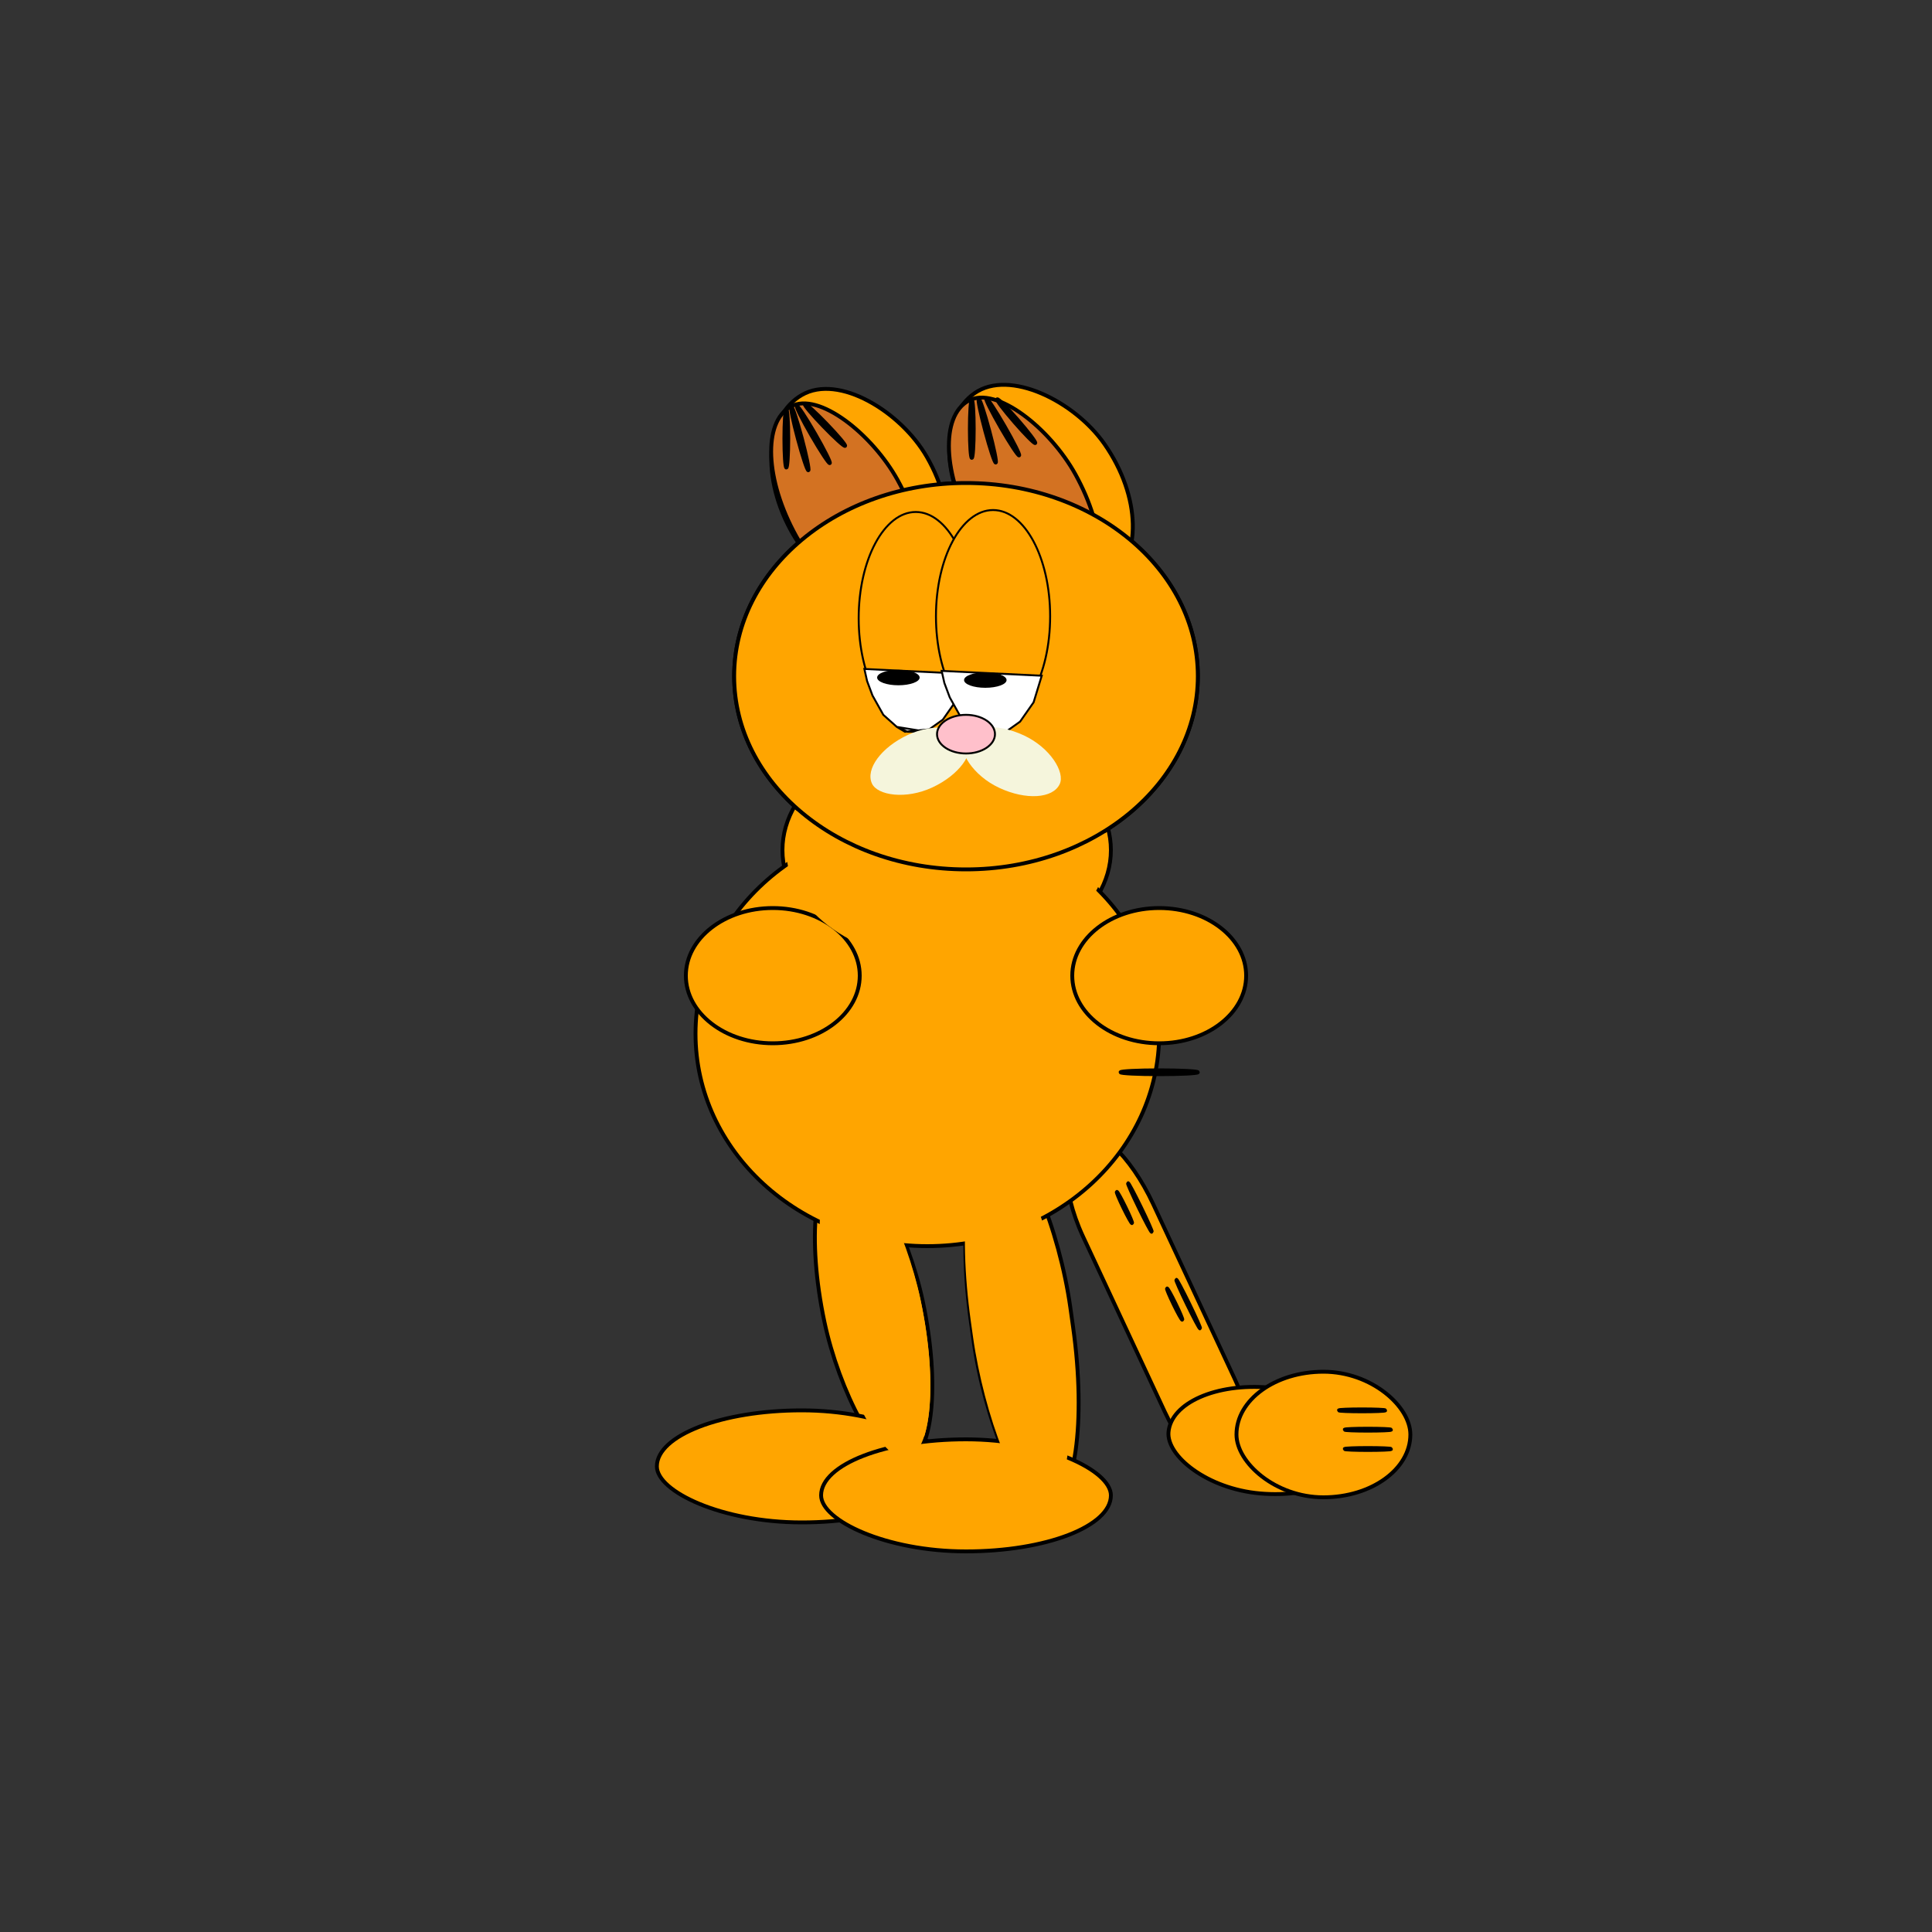 <svg width="1000" height="1000" color = "black" xmlns="http://www.w3.org/2000/svg" >
  
  <rect width="100%" height="100%" fill="#333333" stroke="none"/>
  
  <!-- Pescoço -->
  <ellipse rx="85" ry="60" cx="490" cy="440" style="fill:orange;stroke:black;stroke-width:2" /> 
  
  <!-- Rabo -->
  <rect width="200" height="40" x="415" y="520" rx="50" ry="100" fill="orange " style="fill:orange;stroke:black;stroke-width:2" transform="rotate(65 450 675)" />
  <rect width="100" height="55" x="610" y="700" rx="50" ry="100" fill="orange " style="fill:orange;stroke:black;stroke-width:2" transform="rotate(5 450 675)" />
  <rect width="90" height="65" x="640" y="710" rx="50" ry="100" fill="orange " style="fill:orange;stroke:black;stroke-width:2" transform="rotate(0 450 675)" />

    <!-- Pintas -->
    <ellipse rx="12" ry="0.5" cx="705" cy="730" style="fill:black;stroke:black;stroke-width:2" />
    <ellipse rx="12" ry="0.5" cx="708" cy="740" style="fill:black;stroke:black;stroke-width:2" />
    <ellipse rx="12" ry="0.5" cx="708" cy="750" style="fill:black;stroke:black;stroke-width:2" /> 

  <!-- Perna Esquerda -->
  <rect width="52" height="160" x="410" y="605" rx="40" ry="90" fill="orange " style="fill:orange;stroke:black;stroke-width:2" transform="rotate(-12 415 605)" />

  <!-- Perna Direita -->
  <rect width="52" height="190" x="490" y="595" rx="40" ry="90" fill="orange " style="fill:orange;stroke:black;stroke-width:2" transform="rotate(-8 490 595)" />
  
  <!-- Corpo -->
  <ellipse rx="120" ry="110" cx="480" cy="535" style="fill:orange;stroke:black;stroke-width:2" />as

  <!-- Pintas -->
  <ellipse rx="20" ry="1" cx="600" cy="555" style="fill:black;stroke:black;stroke-width:2" transform="rotate(0 526 218)"/>
  
  <!-- Pé Esquerdo -->
  <rect width="150" height="58" x="340" y="730" rx="90" ry="50" fill="orange " style="fill:orange;stroke:black;stroke-width:2" />

  <!-- Pé Direito -->
  <rect width="150" height="58" x="425" y="745" rx="90" ry="50" fill="orange " style="fill:orange;stroke:black;stroke-width:2" />

  <!-- Braço Esquerdo-->
  <ellipse rx="45" ry="35" cx="400" cy="505" style="fill:orange;stroke:black;stroke-width:2" />

  <!-- Braço Direito-->
  <ellipse rx="45" ry="35" cx="600" cy="505" style="fill:orange;stroke:black;stroke-width:2" />

  <!-- Cabeça -->
  <ellipse rx="120" ry="100" cx="500" cy="350" style="fill:orange;stroke:black;stroke-width:2" /> 

    <ellipse rx="14" ry="0.5" cx="615" cy="675" style="fill:black;stroke:black;stroke-width:2" transform="rotate(64 615 675)" />
    <ellipse rx="9" ry="0.5" cx="608" cy="675" style="fill:black;stroke:black;stroke-width:2" transform="rotate(64 608 675)" />

    <ellipse rx="14" ry="0.5" cx="590" cy="625" style="fill:black;stroke:black;stroke-width:2" transform="rotate(64 590 625)" />
    <ellipse rx="9" ry="0.5" cx="582" cy="625" style="fill:black;stroke:black;stroke-width:2" transform="rotate(64 582 625)" />
    
  
    <!-- Orelha Esquerda -->
  <rect width="80" height="120" x="615" y="250" rx="150" ry="500" fill="orange " style="fill:orange;stroke:black;stroke-width:2" transform="rotate(-30 450 675)"/>
  <rect width="60" height="120" x="383" y="225" rx="150" ry="100" fill="orange " style="fill:#D37222FF;stroke:black;stroke-width:2" transform="rotate(-29 383 225)"/>
    <ellipse rx="15" ry="1" cx="407" cy="227" style="fill:black;stroke:black;stroke-width:2" transform="rotate(90 407 227)" />
    <ellipse rx="17" ry="1" cx="414" cy="227" style="fill:black;stroke:black;stroke-width:2" transform="rotate(75 414 227)" />
    <ellipse rx="17" ry="1" cx="421" cy="225" style="fill:black;stroke:black;stroke-width:2" transform="rotate(60 421 225)" />
    <ellipse rx="15" ry="1" cx="427" cy="220" style="fill:black;stroke:black;stroke-width:2" transform="rotate(46 427 220)" />

  <!-- Orelha Direita -->
  <rect width="80" height="120" x="725" y="320" rx="150" ry="500" fill="orange " style="fill:orange;stroke:black;stroke-width:2" transform="rotate(-35 450 675)"/>
  <rect width="60" height="120" x="475" y="222" rx="150" ry="100" fill="orange " style="fill:#D37222FF;stroke:black;stroke-width:2" transform="rotate(-29 475 222)"/>
    <ellipse rx="15" ry="1" cx="503" cy="222" style="fill:black;stroke:black;stroke-width:2" transform="rotate(90 503 222)" />
    <ellipse rx="17" ry="1" cx="511" cy="223" style="fill:black;stroke:black;stroke-width:2" transform="rotate(75 511 223)" />
    <ellipse rx="17" ry="1" cx="519" cy="221" style="fill:black;stroke:black;stroke-width:2" transform="rotate(60 519 221)" />
    <ellipse rx="15" ry="1" cx="526" cy="218" style="fill:black;stroke:black;stroke-width:2" transform="rotate(49 526 218)" />

  <!-- MASCARAS -->

    <!-- Pescoço Masc -->
    <ellipse rx="83" ry="58" cx="490" cy="440" style="fill:orange;stroke:none;stroke-width:2" /> 

    <!-- Cabeça Masc -->
    <ellipse rx="118" ry="98" cx="500" cy="350" style="fill:orange;stroke:none;stroke-width:2" /> 
    <ellipse rx="30" ry="60" cx="572" cy="335" style="fill:orange;stroke:none;stroke-width:2" /> 

    <!-- Perna Masc -->
    <rect width="48" height="158" x="413" y="605" rx="40" ry="90" fill="orange " style="fill:orange;stroke:none;stroke-width:2" transform="rotate(-12 413 605)" />
    <rect width="48" height="188" x="490" y="595" rx="40" ry="90" fill="orange " style="fill:orange;stroke:none;stroke-width:2" transform="rotate(-8 490 595)" />
    

  <!-- Cabeça -->
  
  <ellipse rx="120" ry="100" cx="500" cy="350" style="fill:orange;stroke:black;stroke-width:2" /> 

  <!-- OLhos -->   
  <ellipse rx="29.55" ry="55" cx="474" cy="320" fill = "orange" stroke = "black" stroke-width = "1" /> 
  <polygon points="
  479.6,378.75 472.6,378.75 469.8,378.75 464.2,376.25 
  457.2,370.0 451.6,360.0 448.8,352.5 447.4,346.25 
  499.2,348.75 495.0,362.5 488.0,372.5 481.0,377.5 
  468.4,378.75 464.2,376.25" fill="white" stroke="black" stroke-width="1"/>
  <ellipse rx="11" ry="4" cx="465" cy="350.7" fill="black"/>
  
  <g transform ="translate(-15,1)">
    <!-- Olho Direito -->
    <ellipse rx="29.55" ry="55" cx="529" cy="318"
    fill = "orange" stroke = "black" stroke-width = "1" />
    <polygon points=" 534.6,378.75 527.6,378.75 524.8,378.75 519.2,376.25 
    512.2,370.0 506.6,360.0 503.8,352.5 502.4,346.25 
    554.2,348.75 550.0,362.5 543.0,372.5 536.0,377.5 
    523.4,378.75 519.2,376.25
    " fill="white" stroke="black" stroke-width="1"/>
    <ellipse rx="11" ry="4" cx="525" cy="351" fill="black"/>
  </g>

 <!-- Bigode -->
  <rect width="55" height="30" x="505" y="369" rx="30" ry="30" fill="beige" transform="rotate(25 505 369)" />

  <rect width="55" height="30" x="445" y="392" rx="30" ry="30" fill="beige" transform="rotate(-25 445 392)" />

  <!-- Nariz -->
 <ellipse rx="15" ry="10" cx="500" cy="380" fill = "pink" stroke = "black" stroke-width = "1" /> 


</svg>
